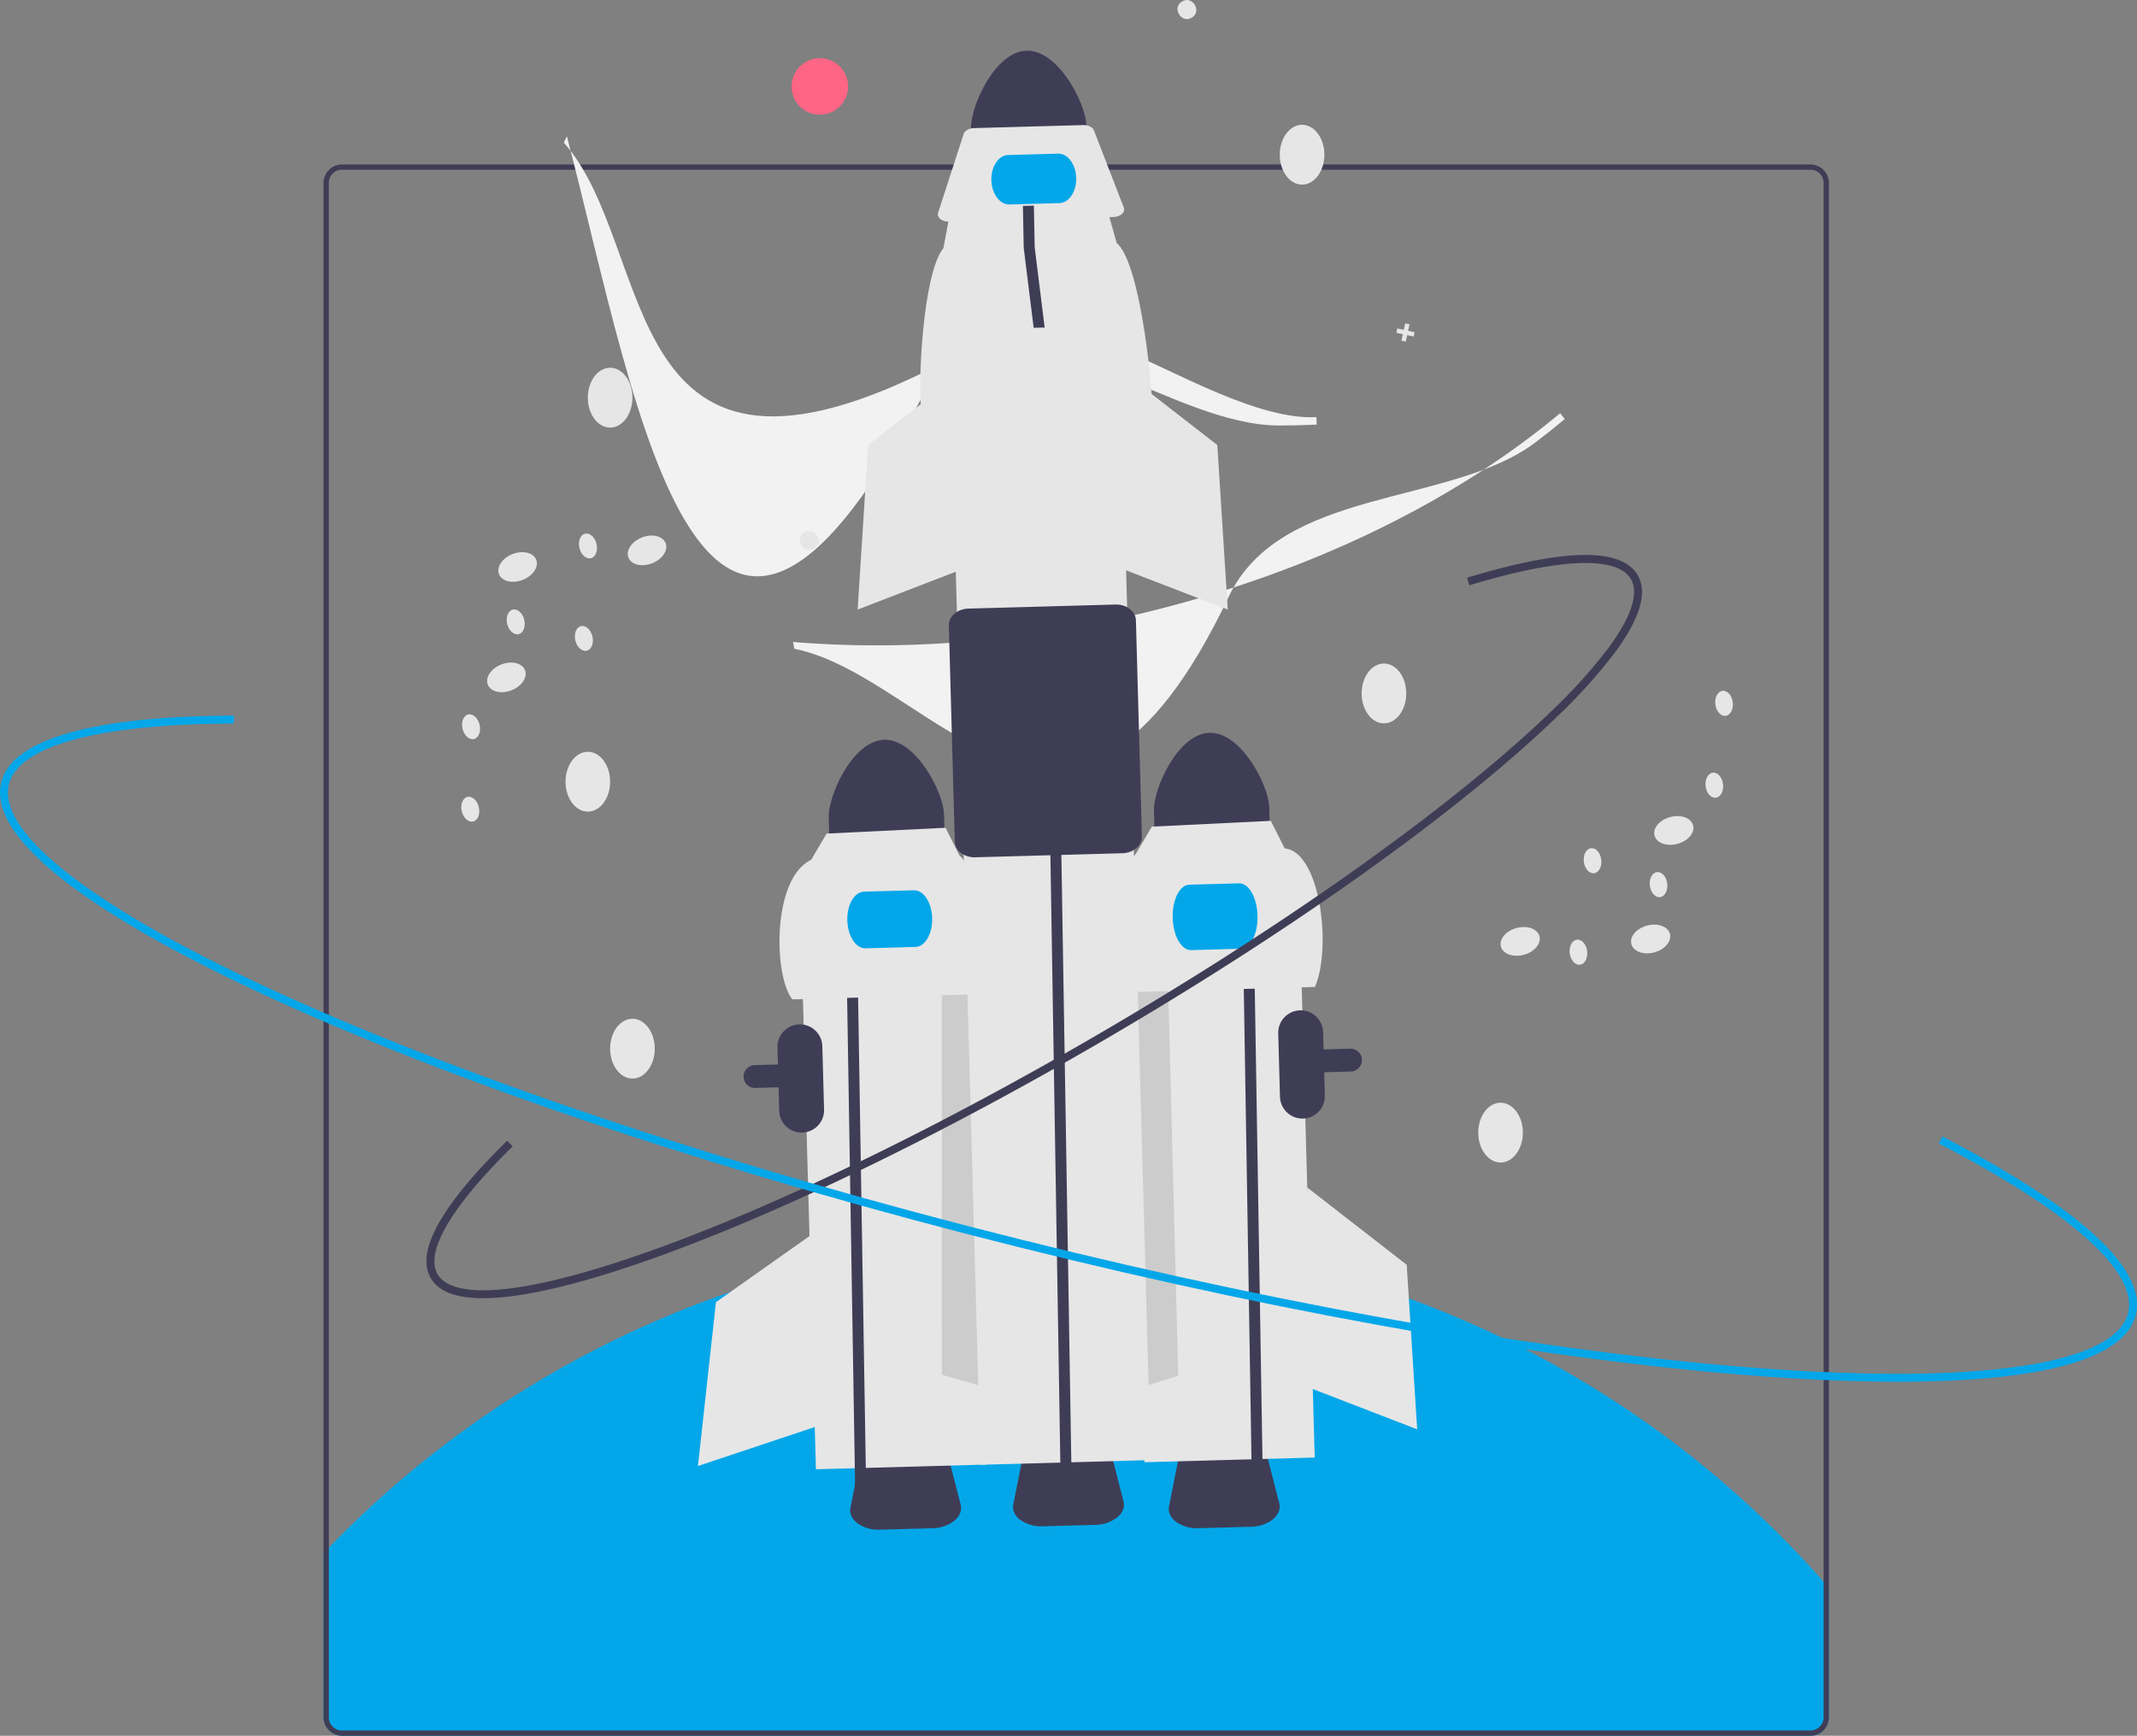 <svg xmlns="http://www.w3.org/2000/svg" data-name="Layer 1" width="809.164" height="657.277" viewBox="0 0 809.164 657.277" xmlns:xlink="http://www.w3.org/1999/xlink"><rect x="0" y="0" width="809.164" height="657.277" fill="#808080" stroke="none"/><path d="M886.051,723.251v49.04a7.008,7.008,0,0,1-7,7h-556a7.015,7.015,0,0,1-7-7v-62.12c.66-.7,1.32-1.39,2-2.08a384.975,384.975,0,0,1,566,12.88C884.731,721.721,885.391,722.491,886.051,723.251Z" transform="translate(-193.541 -122.014)" fill="#03a7e9"/><path d="M702.551,185.281q-.84-.51-1.68-.99h-58.44c-.42.66-.82,1.33-1.21,2h63.01C703.671,185.951,703.111,185.621,702.551,185.281Zm-386.5,197.47v14.9c.25.02.51.02.76.03l-.5,28.64-.26-.14v2.82l.21.11-.21,12.01v41.4h2v-106.52Q317.211,379.241,316.051,382.751Zm386.5-197.47q-.84-.51-1.68-.99h-58.44c-.42.66-.82,1.33-1.21,2h63.01C703.671,185.951,703.111,185.621,702.551,185.281Zm176.5-.99h-556a7.008,7.008,0,0,0-7,7v581a7.015,7.015,0,0,0,7,7h556a7.008,7.008,0,0,0,7-7v-581A7.008,7.008,0,0,0,879.051,184.291Zm5,588a5.002,5.002,0,0,1-5,5h-556a5.002,5.002,0,0,1-5-5v-581a5.008,5.008,0,0,1,5-5h556a5.008,5.008,0,0,1,5,5Z" transform="translate(-193.541 -122.014)" fill="#3f3d56"/><path d="M546.58,700.708l-19.832.548a13.812,13.812,0,0,1-8.486-2.379c-2.154-1.602-3.142-3.768-2.708-5.943l3.903-19.613c.735-3.7,5.27-6.497,10.78-6.649l10.952-.302c5.51-.152,10.192,2.39,11.13,6.044l4.979,19.368c.552,2.148-.314,4.365-2.376,6.083A13.812,13.812,0,0,1,546.58,700.708Z" transform="translate(-193.541 -122.014)" fill="#3f3d56"/><path d="M667.21,700.148l-19.832.548a13.812,13.812,0,0,1-8.486-2.379c-2.154-1.602-3.142-3.768-2.708-5.943l3.903-19.613c.735-3.7,5.27-6.497,10.78-6.649l10.952-.302c5.51-.152,10.192,2.39,11.13,6.044l4.979,19.368c.552,2.148-.314,4.365-2.376,6.083A13.812,13.812,0,0,1,667.21,700.148Z" transform="translate(-193.541 -122.014)" fill="#3f3d56"/><path d="M477.714,533.643a4.331,4.331,0,0,1,1.595-8.308L704.777,519.11a4.33,4.33,0,0,1,4.449,4.208l0,0a4.336,4.336,0,0,1-4.209,4.448l-0-0L479.548,533.992A4.307,4.307,0,0,1,477.714,533.643Z" transform="translate(-193.541 -122.014)" fill="#3f3d56"/><rect x="499.466" y="459.851" width="64.474" height="217.68" transform="translate(-209.036 -107.121) rotate(-1.582)" fill="#e6e6e6"/><polygon points="369.018 333.079 356.629 366.828 356.64 520.587 371.736 524.916 369.018 333.079" fill="#ccc"/><path d="M528.363,402.136c-12.057.342-21.257,21.209-21.036,29.352l.407,14.742,43.659-1.206-.407-14.742C550.758,422.14,540.421,401.813,528.363,402.136Z" transform="translate(-193.541 -122.014)" fill="#3f3d56"/><path d="M497.31,550.895a8.51,8.51,0,0,1-8.731-8.262l-.662-23.991a8.5,8.5,0,1,1,16.994-.469l.662,23.991A8.51,8.51,0,0,1,497.31,550.895Z" transform="translate(-193.541 -122.014)" fill="#3f3d56"/><polyline points="320.125 339.284 319.82 323.429 323.978 323.326 324.283 339.13 328.052 569.476 323.893 569.591" fill="#3f3d56"/><path d="M568.314,498.375l-74.739,2.064c-7.139-8.705-7.787-45.793,7.111-52.851l5.842-9.92,45.043-2.199,5.264,10.445C564.246,452.22,568.067,489.076,568.314,498.375Z" transform="translate(-193.541 -122.014)" fill="#e6e6e6"/><path d="M540.183,480.588l-18.9.522c-3.647.101-6.748-4.631-6.911-10.546s2.672-10.811,6.319-10.912l18.9-.522c3.647-.101,6.748,4.631,6.911,10.546S543.83,480.487,540.183,480.588Z" transform="translate(-193.541 -122.014)" fill="#03a7e9"/><polygon points="310.043 465.568 271.084 493.088 264.278 555.138 309.726 539.953 310.043 465.568" fill="#e6e6e6"/><rect x="623.877" y="457.186" width="64.474" height="217.68" transform="translate(-208.915 -103.688) rotate(-1.582)" fill="#e6e6e6"/><polygon points="428.888 333.806 442.149 367.222 446.128 520.93 431.149 525.649 428.888 333.806" fill="#ccc"/><ellipse cx="524.024" cy="262.584" rx="8.447" ry="11.327" fill="#e6e6e6"/><ellipse cx="568.183" cy="428.884" rx="8.447" ry="11.327" fill="#e6e6e6"/><ellipse cx="239.471" cy="397.094" rx="8.447" ry="11.327" fill="#e6e6e6"/><path d="M651.516,399.506c-12.057.342-21.257,21.209-21.036,29.352l.407,14.742,43.659-1.206-.407-14.742C673.91,419.51,663.573,399.182,651.516,399.506Z" transform="translate(-193.541 -122.014)" fill="#3f3d56"/><polyline points="470.459 344.247 470.154 328.392 474.312 328.288 474.617 344.093 478.386 574.439 474.227 574.554" fill="#3f3d56"/><path d="M691.466,495.745l-74.738,2.064c-1.303-7.877.383-44.633,7.111-52.851l5.842-9.92,45.043-2.199,5.264,10.445C693.286,444.367,697.938,480.487,691.466,495.745Z" transform="translate(-193.541 -122.014)" fill="#e6e6e6"/><path d="M663.427,481.268l-18.9.522c-3.647.101-6.768-5.374-6.957-12.202s2.626-12.466,6.273-12.567l18.9-.522c3.647-.101,6.768,5.374,6.957,12.202S667.074,481.167,663.427,481.268Z" transform="translate(-193.541 -122.014)" fill="#03a7e9"/><polygon points="494.978 449.662 532.641 478.93 536.607 541.227 491.901 523.983 494.978 449.662" fill="#e6e6e6"/><path d="M678.001,283.135c-40.413,0-86.857-44.846-127.949-23.539-124.415,64.514-107.289-43.44-143.032-83.589l1.173-2.354c27.059,103.218,51.543,267.692,142.399,83.205,22.759-46.214,97.455,25.22,141.423,23.113l.076,2.829Q685.127,283.136,678.001,283.135Z" transform="translate(-193.541 -122.014)" fill="#f2f2f2"/><path d="M774.998,289.481c-32.216,24.4-96.316,16.691-116.208,58.487-60.228,126.545-111.754,30.148-164.488,19.724l-.486-2.585c52.79,4.378,109.414-2.415,163.751-19.648,49.104-15.571,92.915-38.736,126.692-66.962l1.769,2.209Q780.679,285.18,774.998,289.481Z" transform="translate(-193.541 -122.014)" fill="#f2f2f2"/><ellipse cx="231.024" cy="150.584" rx="8.447" ry="11.327" fill="#e6e6e6"/><ellipse cx="493.024" cy="58.584" rx="8.447" ry="11.327" fill="#e6e6e6"/><ellipse cx="222.577" cy="296.007" rx="8.447" ry="11.327" fill="#e6e6e6"/><path d="M501.903,329.643c-3.862,2.573-7.815-3.551-3.878-6.01C501.886,321.06,505.839,327.185,501.903,329.643Z" transform="translate(-193.541 -122.014)" fill="#e6e6e6"/><path d="M644.903,128.643c-3.862,2.573-7.815-3.551-3.878-6.01C644.886,120.06,648.839,126.185,644.903,128.643Z" transform="translate(-193.541 -122.014)" fill="#e6e6e6"/><polygon points="535.641 125.801 533.184 125.262 533.722 122.804 532.084 122.445 531.545 124.903 529.088 124.365 528.729 126.003 531.186 126.542 530.648 128.999 532.286 129.358 532.825 126.9 535.282 127.439 535.641 125.801" fill="#e6e6e6"/><circle cx="310.427" cy="32.737" r="10.702" fill="#ff6584"/><path d="M582.248,141.205c-12.057.342-21.257,21.209-21.036,29.352l.407,14.742,43.659-1.206-.407-14.742C604.643,161.208,594.306,140.881,582.248,141.205Z" transform="translate(-193.541 -122.014)" fill="#3f3d56"/><path d="M608.245,699.423l-19.832.548a13.812,13.812,0,0,1-8.486-2.379c-2.154-1.602-3.142-3.768-2.708-5.943l3.903-19.613c.736-3.7,5.27-6.497,10.78-6.649l10.952-.302c5.51-.152,10.192,2.39,11.13,6.044l4.979,19.368c.552,2.148-.314,4.365-2.376,6.083A13.812,13.812,0,0,1,608.245,699.423Z" transform="translate(-193.541 -122.014)" fill="#3f3d56"/><rect x="558.7" y="235.856" width="64.474" height="440.016" transform="translate(-205.899 -105.529) rotate(-1.582)" fill="#e6e6e6"/><polyline points="397.76 325.949 397.455 310.094 401.613 309.991 401.918 325.795 405.687 556.141 401.528 556.256" fill="#3f3d56"/><path d="M629.778,275.306l-87.326,2.411c-1.523-9.203.447-52.15,8.308-61.752l2.154-11.462,60.297-1.665,3.155,11.171C625.025,221.377,629.489,264.44,629.778,275.306Z" transform="translate(-193.541 -122.014)" fill="#e6e6e6"/><path d="M615.117,204.19l-62.223,1.718c-2.297.063-4.193-1.142-4.236-2.693a1.952,1.952,0,0,1,.097-.658l9.665-29.775c.414-1.275,2.061-2.211,3.984-2.264l41.264-1.139c1.923-.053,3.619.791,4.103,2.041l11.293,29.196c.578,1.493-.756,3.047-2.98,3.471A6.081,6.081,0,0,1,615.117,204.19Z" transform="translate(-193.541 -122.014)" fill="#e6e6e6"/><path d="M559.033,445.941a7.626,7.626,0,0,1-1.581-.915,5.604,5.604,0,0,1-2.379-4.321l-2.261-81.878c-.093-3.389,3.225-6.241,7.398-6.356l55.703-1.538c4.173-.116,7.643,2.549,7.737,5.938l2.261,81.878a5.603,5.603,0,0,1-2.137,4.446,8.506,8.506,0,0,1-5.261,1.91l-55.702,1.538A8.92,8.92,0,0,1,559.033,445.941Z" transform="translate(-193.541 -122.014)" fill="#3f3d56"/><path d="M594.685,198.921l-18.9.522c-3.647.101-6.731-4.02-6.874-9.184s2.709-9.449,6.356-9.55l18.9-.522c3.647-.101,6.731,4.02,6.874,9.184S598.332,198.82,594.685,198.921Z" transform="translate(-193.541 -122.014)" fill="#03a7e9"/><path d="M686.931,545.58a8.51,8.51,0,0,1-8.731-8.262l-.662-23.991a8.5,8.5,0,0,1,16.994-.469l.662,23.991A8.51,8.51,0,0,1,686.931,545.58Z" transform="translate(-193.541 -122.014)" fill="#3f3d56"/><path d="M376.491,613.609c-10.246,0-16.907-2.546-19.855-7.607-5.814-9.98,3.923-27.493,28.941-52.051l2.102,2.141c-23.239,22.812-33.343,40.001-28.451,48.4,3.096,5.312,12.309,7.217,26.648,5.504,14.235-1.699,33.101-6.765,56.072-15.055,47.291-17.067,106.623-45.856,167.065-81.064,60.44-35.207,114.75-72.616,152.927-105.335,7.333-6.286,13.987-12.333,19.779-17.971a196.961,196.961,0,0,0,20.976-23.377c8.563-11.627,11.453-20.581,8.358-25.895-5.17-8.875-26.888-8.04-61.156,2.353l-.87-2.871c36.766-11.149,58.507-11.483,64.619-.992,3.797,6.519.926,16.337-8.534,29.184a199.923,199.923,0,0,1-21.299,23.748c-5.837,5.683-12.539,11.772-19.92,18.1-38.31,32.833-92.777,70.354-153.369,105.649-60.594,35.297-120.1,64.168-167.556,81.295-23.185,8.367-42.273,13.485-56.735,15.211A82.695,82.695,0,0,1,376.491,613.609Z" transform="translate(-193.541 -122.014)" fill="#3f3d56"/><polygon points="423.268 139.256 460.93 168.524 464.896 230.821 420.19 213.577 423.268 139.256" fill="#e6e6e6"/><polygon points="366.372 139.256 328.71 168.524 324.744 230.821 369.45 213.577 366.372 139.256" fill="#e6e6e6"/><polyline points="387.625 93.825 387.32 77.97 391.478 77.867 391.783 93.672 395.552 124.018 391.393 124.133" fill="#3f3d56"/><ellipse cx="389.536" cy="336.703" rx="7.557" ry="5.257" transform="translate(-288.822 41.311) rotate(-21.161)" fill="#e6e6e6"/><ellipse cx="438.539" cy="330.417" rx="7.557" ry="5.257" transform="translate(-283.248 58.578) rotate(-21.161)" fill="#e6e6e6"/><ellipse cx="385.286" cy="378.511" rx="7.557" ry="5.257" transform="translate(-304.201 42.597) rotate(-21.161)" fill="#e6e6e6"/><ellipse cx="371.907" cy="397.208" rx="3.322" ry="4.776" transform="translate(-275.029 -25.674) rotate(-13.316)" fill="#e6e6e6"/><ellipse cx="371.616" cy="428.43" rx="3.322" ry="4.776" transform="translate(-282.228 -24.902) rotate(-13.316)" fill="#e6e6e6"/><ellipse cx="414.625" cy="363.761" rx="3.322" ry="4.776" transform="translate(-266.177 -16.734) rotate(-13.316)" fill="#e6e6e6"/><ellipse cx="388.816" cy="357.494" rx="3.322" ry="4.776" transform="translate(-265.427 -22.847) rotate(-13.316)" fill="#e6e6e6"/><ellipse cx="416.171" cy="328.743" rx="3.322" ry="4.776" transform="translate(-258.07 -17.32) rotate(-13.316)" fill="#e6e6e6"/><ellipse cx="818.548" cy="477.578" rx="7.557" ry="5.257" transform="translate(-288.874 104.722) rotate(-14.913)" fill="#e6e6e6"/><ellipse cx="769.152" cy="478.493" rx="7.557" ry="5.257" transform="translate(-290.774 92.041) rotate(-14.913)" fill="#e6e6e6"/><ellipse cx="827.323" cy="436.481" rx="7.557" ry="5.257" transform="translate(-278.003 105.596) rotate(-14.913)" fill="#e6e6e6"/><ellipse cx="842.658" cy="419.351" rx="3.322" ry="4.776" transform="translate(-238.735 -15.145) rotate(-7.068)" fill="#e6e6e6"/><ellipse cx="846.346" cy="388.346" rx="3.322" ry="4.776" transform="translate(-234.892 -14.927) rotate(-7.068)" fill="#e6e6e6"/><ellipse cx="796.554" cy="447.95" rx="3.322" ry="4.776" transform="translate(-242.605 -20.601) rotate(-7.068)" fill="#e6e6e6"/><ellipse cx="821.527" cy="456.989" rx="3.322" ry="4.776" transform="translate(-243.527 -17.459) rotate(-7.068)" fill="#e6e6e6"/><ellipse cx="791.205" cy="482.591" rx="3.322" ry="4.776" transform="translate(-246.908 -20.996) rotate(-7.068)" fill="#e6e6e6"/><path d="M912.192,645.251q-19.368,0-42.457-1.464c-79.614-5.056-182.738-22.633-290.376-49.492C471.721,567.436,372.429,534.501,299.774,501.561c-35.393-16.047-62.556-31.236-80.735-45.147-19.247-14.727-27.666-27.564-25.024-38.153,5.148-20.629,50.731-25.142,88.064-25.295l.013,3c-51.268.21-81.514,8.387-85.166,23.022-4.652,18.64,33.287,47.741,104.087,79.841,72.496,32.868,171.605,65.739,279.073,92.557,107.467,26.816,210.401,44.363,289.84,49.408,77.579,4.928,124.743-2.938,129.395-21.578,3.862-15.477-21.598-38.275-71.689-64.198l1.379-2.664c36.397,18.836,78.645,45.852,73.222,67.589-2.643,10.589-16.105,17.965-40.015,21.923C948.587,644.121,931.846,645.251,912.192,645.251Z" transform="translate(-193.541 -122.014)" fill="#03a7e9"/></svg>